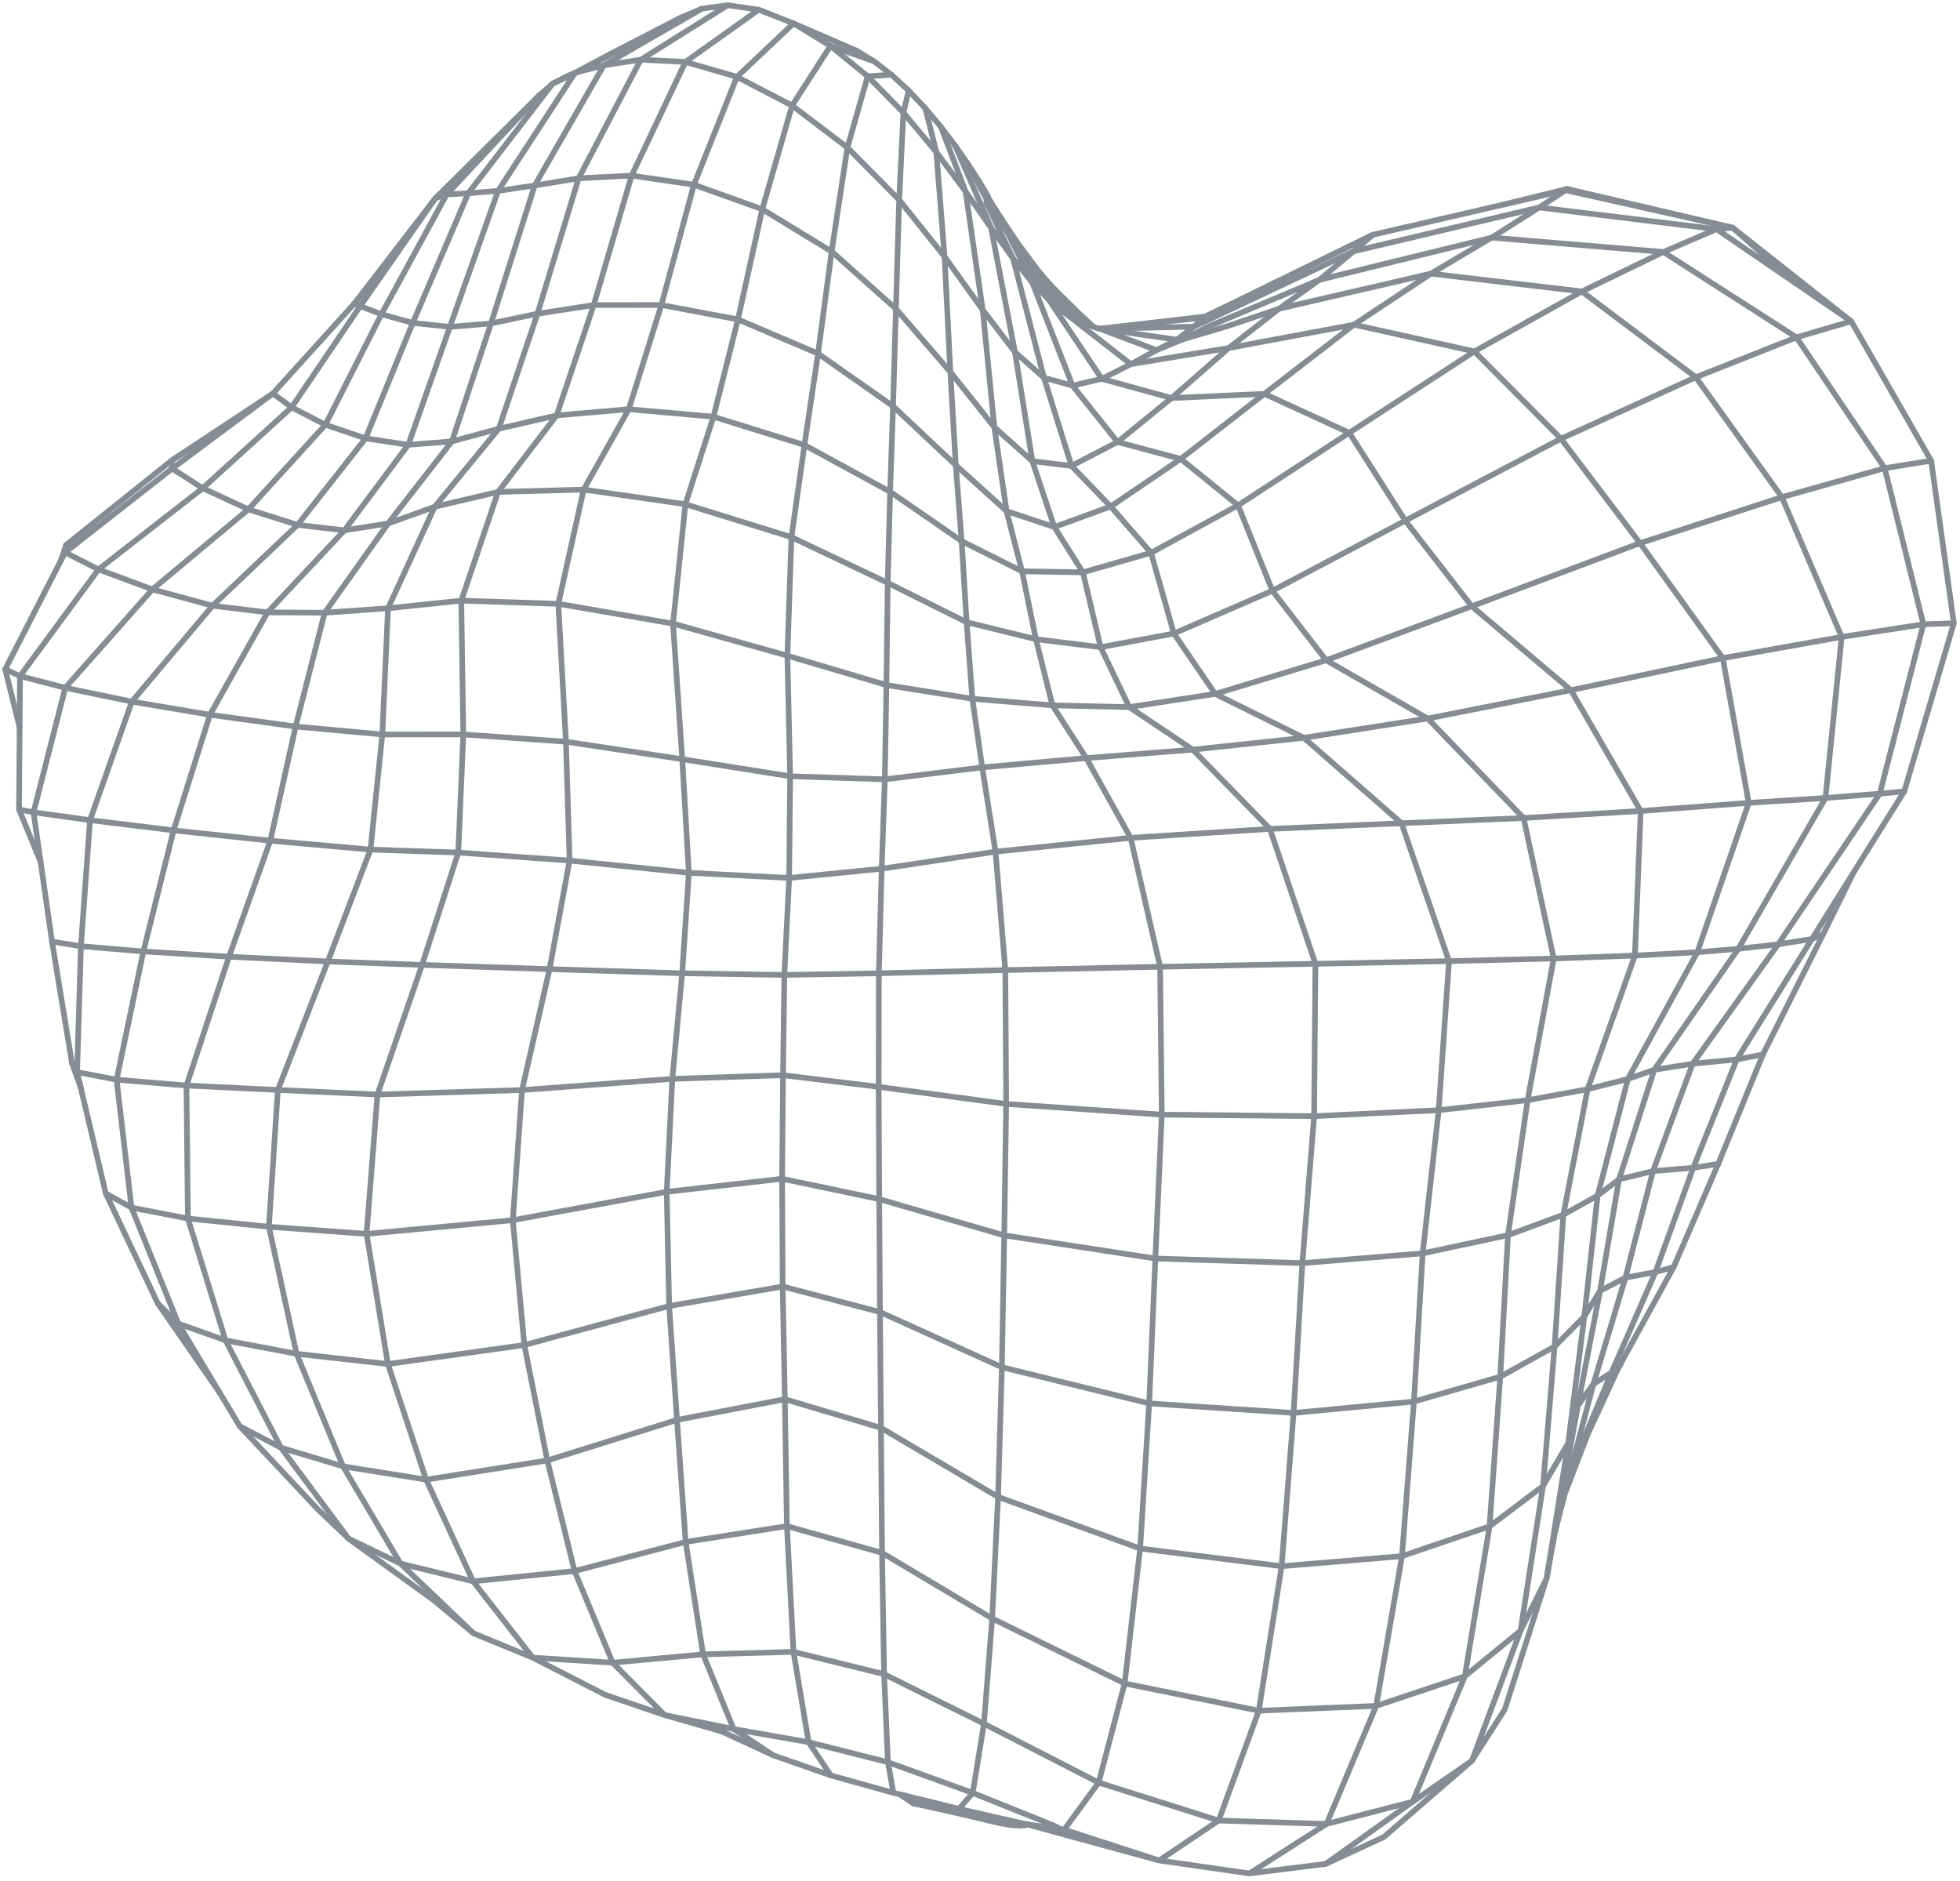 <svg width="694" height="666" viewBox="0 0 694 666" fill="none" xmlns="http://www.w3.org/2000/svg">
<g opacity="0.6">
<path d="M125.358 107.593L154.175 70.173L155.34 69.019L161.236 63.179L190.904 33.794" stroke="#373E4B" stroke-width="2" stroke-linecap="round" stroke-linejoin="round"/>
<mask id="mask0_4_443" style="mask-type:alpha" maskUnits="userSpaceOnUse" x="-1" y="-1" width="695" height="667">
<path fill-rule="evenodd" clip-rule="evenodd" d="M-0.003 665.128V-0.003H693.654V665.128H-0.003Z" fill="white"/>
</mask>
<g mask="url(#mask0_4_443)">
<path d="M46.552 427.544L41.286 382.249L50.76 336.855L61.464 293.991L74.333 253.069L94.724 216.804L121.952 187.761L137.417 185.341L153.926 179.419L173.792 155.206L176.592 151.794L190.306 111.075L204.875 63.145L226.874 21.15L257.686 1.843" stroke="#373E4B" stroke-width="2" stroke-linecap="round" stroke-linejoin="round"/>
</g>
<path d="M431.509 644.563L389.014 631.126L348.406 610.279L313.041 592.733L280.964 584.837L248.941 585.713L216.937 588.681" stroke="#373E4B" stroke-width="2" stroke-linecap="round" stroke-linejoin="round"/>
<mask id="mask1_4_443" style="mask-type:alpha" maskUnits="userSpaceOnUse" x="-1" y="-1" width="695" height="667">
<path fill-rule="evenodd" clip-rule="evenodd" d="M-0.003 665.128V-0.003H693.654V665.128H-0.003Z" fill="white"/>
</mask>
<g mask="url(#mask1_4_443)">
<path d="M144.56 157.485L159.298 115.731L176.267 67.823L176.353 67.58L200.424 30.657L203.616 25.76L205.755 24.649L207.171 24.112L215.861 19.537L241.35 6.11L248.546 3.067" stroke="#373E4B" stroke-width="2" stroke-linecap="round" stroke-linejoin="round"/>
</g>
<path d="M430.27 245.683L469.548 233.757L521.118 214.644L580.7 192.299L630.929 176.012L667.338 165.757L683.788 163.122" stroke="#373E4B" stroke-width="2" stroke-linecap="round" stroke-linejoin="round"/>
<mask id="mask2_4_443" style="mask-type:alpha" maskUnits="userSpaceOnUse" x="-1" y="-1" width="695" height="667">
<path fill-rule="evenodd" clip-rule="evenodd" d="M-0.003 665.128V-0.003H693.654V665.128H-0.003Z" fill="white"/>
</mask>
<g mask="url(#mask2_4_443)">
<path d="M585.733 378.755L585.423 379.718L573.276 417.524L566.543 457.039L560.978 466.1L556.583 500.604L555.267 510.931L546.356 526.121L527.421 540.401L496.415 550.953L453.807 554.512L403.699 548.252L353.401 529.977L311.934 505.521L311.58 464.518L311.311 424.536L311.12 384.792L311.183 344.59L312.19 307.57L313.303 275.92L313.865 242.535L314.325 206.361L315.181 174.115L316.208 143.809L317.23 109.324L318.376 70.762L300.057 52.243L280.469 37.371L260.92 27.208L242.702 21.92L226.878 21.141L213.803 23.109L190.356 63.881L189.325 65.673L189.042 66.564L173.845 114.52L160.008 156.279L157.551 159.439L137.42 185.338L134.655 189.228L114.963 216.93L104.672 257.221L95.707 297.651L81.092 338.719L66.025 384.322L66.529 431.402L79.858 474.554L99.496 512.564L121.46 519.153L141.801 553.57L167.512 559.863L203.439 556.234L242.779 545.919L278.637 540.32L312.317 549.779L351.318 573.021L398.216 596.018L445.719 605.673L487.281 603.97L518.666 593.489L538.396 577.328L546.356 526.121L550.451 476.72L560.978 466.1L565.698 423.286L566.788 419.082L576.414 382.011L585.733 378.755L587.611 376.052L615.185 336.388L615.511 335.921L629.609 334.326L665.586 281.008L681.038 221.02L667.337 165.753L636.088 119.443L588.973 89.21L528.153 84.126L506.673 96.877L479.419 114.948L447.692 139.432L418.089 162.467L395.689 156.49L379.393 164.948L365.547 163.281L352.089 151.276L336.504 131.702L334.446 90.843L331.54 53.849L327.65 38.332L321.754 32.087L315.617 26.448L307.231 27.019L294.051 16.257L280.967 8.274L268.645 3.436L242.702 21.92L223.654 62.174L210.23 108.005L197.087 147.083L176.361 174.157L163.328 212.658L164.052 260.018L162.269 301.846L149.446 341.617L133.653 387.51L129.795 436.843L137.345 482.925L150.888 523.857L167.512 559.863L188.631 586.888L216.942 588.679L235.312 607.209L259.761 612.156L273.734 621.425L294.2 628.593L316.339 634.748L318.656 635.316L318.906 635.377L319.26 635.465L319.832 635.605L320.657 635.807L321.726 636.068L323.383 638.427L330.187 638.138L331.417 638.44L332.888 638.8L334.777 639.263L337.351 639.893L339.567 640.435L341.105 640.786L347.284 642.192L357.559 644.533L363.406 645.865L363.713 645.916L363.9 645.979L375.752 649.231L390.297 653.198L410.435 658.692L442.389 663.283L469.436 659.904L489.986 650.398L497.841 643.594L506.223 636.336L521.176 623.384L532.809 605.227L535.245 597.596L542.894 573.642L547.649 558.737L550.716 541.856L554.126 528.748L562.257 507.631L572.967 484.446L573.844 482.804L575.538 479.717L592.262 449.247L592.598 448.633L608.396 412.089L623.858 374.2L624.207 373.345L644.604 332.63L644.961 331.921L645.598 330.648L656.38 308.777L659.87 303.202L674.176 280.33L674.269 280.179L685.913 240.681L691.817 220.651L683.787 163.12L655.476 113.75L635.737 100.247L607.795 81.129L588.973 89.21L560.098 103.185L522.05 124.417L477.752 153.223L438.374 178.914L407.563 195.721L383.436 202.63L361.883 202.27L340.508 191.589L315.181 174.115L284.845 157.551L252.628 147.535L222.634 144.878L197.087 147.083L176.594 151.79L160.008 156.279L144.562 157.484L121.953 187.756L105.368 185.836L87.933 180.333L71.777 172.834L60.932 165.902L60.765 163.037L96.631 139.309L125.356 107.59L138.545 92.593L154.176 70.169L158.143 68.855L165.819 68.416L176.355 67.576L189.325 65.673L204.879 63.137L223.654 62.174L245.707 65.386L269.905 74.09L294.468 89.041L317.23 109.324L336.504 131.702L338.419 164.685L356.409 180.963L373.317 186.584L383.436 202.63L389.709 229.131L399.838 250.344L422.323 265.41L461.667 261.216L505.514 254.382L539.475 289.609L550.148 339.353L540.908 389.518L533.951 437.308L531.214 487.421L527.421 540.401L518.666 593.489L500.213 637.887L469.706 645.764L431.508 644.553L410.435 658.692L381.968 649.457L376.595 648.079L372.964 646.238L371.314 645.576L358.858 640.575L344.427 634.78L314.4 623.898L286.323 616.813L259.761 612.156L248.944 585.712L242.78 545.919L239.711 502.718L236.94 462.385L236.071 421.949L238.057 381.972L241.548 344.584L243.921 309.016L241.567 268.782L238.307 220.789L242.682 178.517L252.628 147.535L261.299 113.082L269.905 74.09L280.469 37.371L294.051 16.257" stroke="#373E4B" stroke-width="2" stroke-linecap="round" stroke-linejoin="round"/>
</g>
<path d="M585.297 414.637L575.535 452.35L564.206 490.021L558.678 497.699L556.747 508.418L553.363 527.188L553.153 530.33L550.717 541.864L550.671 542.029" stroke="#373E4B" stroke-width="2" stroke-linecap="round" stroke-linejoin="round"/>
<path d="M360.971 646.364L351.485 644.362L342.387 642.442L338.727 641.418L323.383 638.429" stroke="#373E4B" stroke-width="2" stroke-linecap="round" stroke-linejoin="round"/>
<path d="M389.651 116.358L426.75 112.057L426.999 112.028L436.424 107.474" stroke="#373E4B" stroke-width="2" stroke-linecap="round" stroke-linejoin="round"/>
<path d="M389.721 116.368L426.355 112.41L426.826 112.05L439.74 105.801L469.448 91.293L486.14 83.115" stroke="#373E4B" stroke-width="2" stroke-linecap="round" stroke-linejoin="round"/>
<path d="M358.227 646.168L351.066 644.578L346.603 643.587L338.563 641.607L323.381 638.431" stroke="#373E4B" stroke-width="2" stroke-linecap="round" stroke-linejoin="round"/>
<path d="M311.932 505.524L277.907 495.392L239.709 502.72L193.796 517.07L150.886 523.859L121.458 519.155L105.008 479.308L95.211 434.323L98.386 385.902L116.062 340.409L131.187 300.789L135.371 260.039L137.389 215.361L152.27 183.017L153.927 179.418L176.358 174.161L206.663 173.332L242.68 178.521L280.233 190.18L314.323 206.365L342.261 220.295L366.805 226.305L389.707 229.136L415.653 224.296L450.54 209.145L497.587 184.342L552.713 155.324L600.457 133.555L636.086 119.447L655.473 113.755" stroke="#373E4B" stroke-width="2" stroke-linecap="round" stroke-linejoin="round"/>
<path d="M381.97 649.459L376.812 647.787L364.01 645.957L363.727 645.917" stroke="#373E4B" stroke-width="2" stroke-linecap="round" stroke-linejoin="round"/>
<path d="M216.944 588.685L203.441 556.24L193.8 517.074L185.653 476.212L181.572 432.01L184.834 385.931L194.583 343.122L201.677 304.689L200.393 262.605L197.688 213.78L206.667 173.337L222.636 144.884L234.171 107.991L245.708 65.395L260.924 27.217L280.969 8.283" stroke="#373E4B" stroke-width="2" stroke-linecap="round" stroke-linejoin="round"/>
<path d="M357.563 644.542L352.93 643.714L338.726 641.419L323.381 638.43" stroke="#373E4B" stroke-width="2" stroke-linecap="round" stroke-linejoin="round"/>
<path d="M389.828 116.388L422.714 115.655L430.54 111.963L431.492 111.513L447.761 103.837L479.257 88.978L486.14 83.116" stroke="#373E4B" stroke-width="2" stroke-linecap="round" stroke-linejoin="round"/>
<path d="M338.195 51.544L340.218 56.173L350.183 78.968L350.921 80.655L351.202 82.128L359.377 124.651L365.545 163.289L373.316 186.592" stroke="#373E4B" stroke-width="2" stroke-linecap="round" stroke-linejoin="round"/>
<path d="M573.84 482.804L572.964 484.448L568.038 492.622" stroke="#373E4B" stroke-width="2" stroke-linecap="round" stroke-linejoin="round"/>
<mask id="mask3_4_443" style="mask-type:alpha" maskUnits="userSpaceOnUse" x="-1" y="-1" width="695" height="667">
<path fill-rule="evenodd" clip-rule="evenodd" d="M-0.003 665.128V-0.003H693.654V665.128H-0.003Z" fill="white"/>
</mask>
<g mask="url(#mask3_4_443)">
<path d="M418.084 162.47L438.37 178.917L450.537 209.146L469.542 233.758L505.511 254.389L556.228 244.355L610.015 233.008L652.104 225.498L681.04 221.026L691.818 220.656" stroke="#373E4B" stroke-width="2" stroke-linecap="round" stroke-linejoin="round"/>
</g>
<path d="M395.692 156.495L414.833 140.923L435.094 123.206L479.418 114.952L522.05 124.419L552.712 155.325L580.695 192.3L610.012 233.007L619.188 284.261L600.993 337.152" stroke="#373E4B" stroke-width="2" stroke-linecap="round" stroke-linejoin="round"/>
<path d="M333.164 44.917L341.901 67.813L347.961 109.725L352.089 151.284L356.409 180.969L361.883 202.276L366.808 226.308L372.645 249.733L384.635 268.414L400.334 296.637L410.771 342.287L411.368 394.647L409.09 445.565L406.903 496.877L403.7 548.261L398.217 596.028L389.013 631.127L376.811 647.792" stroke="#373E4B" stroke-width="2" stroke-linecap="round" stroke-linejoin="round"/>
<path d="M347.282 642.201L345.775 641.963L338.749 641.393L323.383 638.431" stroke="#373E4B" stroke-width="2" stroke-linecap="round" stroke-linejoin="round"/>
<path d="M532.54 72.382L553.657 67.18L554.868 66.883L560.86 68.796" stroke="#373E4B" stroke-width="2" stroke-linecap="round" stroke-linejoin="round"/>
<path d="M600.997 337.144L578.886 338.324L550.148 339.355L513.065 340.279L465.772 341.225L410.77 342.28L355.967 343.458L311.182 344.59L277.731 345.167L241.547 344.587L194.578 343.115L149.444 341.619L116.061 340.408L81.089 338.719L50.755 336.854L28.658 334.996L18.418 333.384" stroke="#373E4B" stroke-width="2" stroke-linecap="round" stroke-linejoin="round"/>
<mask id="mask4_4_443" style="mask-type:alpha" maskUnits="userSpaceOnUse" x="-1" y="-1" width="695" height="667">
<path fill-rule="evenodd" clip-rule="evenodd" d="M-0.003 665.128V-0.003H693.654V665.128H-0.003Z" fill="white"/>
</mask>
<g mask="url(#mask4_4_443)">
<path d="M6.956 257.602L1.841 236.951L21.595 198.386L22.345 196.119L22.813 195.472L23.394 192.957L60.765 163.04L88.308 145.511L96.629 139.314" stroke="#373E4B" stroke-width="2" stroke-linecap="round" stroke-linejoin="round"/>
</g>
<path d="M373.318 186.592L393.271 179.327L418.092 162.47" stroke="#373E4B" stroke-width="2" stroke-linecap="round" stroke-linejoin="round"/>
<path d="M273.735 621.426L255.559 613.02L235.313 607.211L214.283 600.051L188.631 586.892L167.649 578.265L161.057 571.969L141.799 553.573L123.41 544.737L102.092 516.06L99.496 512.569L84.888 504.94L77.797 493.106L63.131 468.629L55.87 461.458L48.739 446.384L39.158 426.125L37.462 422.541" stroke="#373E4B" stroke-width="2" stroke-linecap="round" stroke-linejoin="round"/>
<path d="M167.644 578.27L153.56 566.552L146.404 561.376L132.465 551.291L123.407 544.738L112.423 534.249L108.583 530.158L89.134 509.458L84.886 504.935" stroke="#373E4B" stroke-width="2" stroke-linecap="round" stroke-linejoin="round"/>
<mask id="mask5_4_443" style="mask-type:alpha" maskUnits="userSpaceOnUse" x="-1" y="-1" width="695" height="667">
<path fill-rule="evenodd" clip-rule="evenodd" d="M-0.003 665.128V-0.003H693.654V665.128H-0.003Z" fill="white"/>
</mask>
<g mask="url(#mask5_4_443)">
<path d="M307.231 27.022L319.889 39.877L318.377 70.765L334.447 90.846L347.963 109.72L359.378 124.649L369.654 133.741L379.755 136.532L390.129 134.132L414.833 140.921L447.694 139.435L477.753 153.226L497.592 184.341L521.12 214.641L556.235 244.35L580.943 287.125L578.889 338.324L562.139 385.643L553.553 430.069L550.455 476.721L531.215 487.42L500.642 496.208L458.046 500.243L406.905 496.87L354.753 484.061L311.58 464.519L277.136 455.486L236.94 462.386L185.648 476.207L137.343 482.926L105.008 479.306L79.855 474.555L63.131 468.624L46.548 427.545L37.46 422.534L28.626 385.189L27.299 379.578L28.657 334.999L31.867 290.366L46.681 248.407L75.275 214.458L94.722 216.804L114.962 216.933L137.389 215.36L163.327 212.661L197.683 213.774L238.307 220.791L278.802 232.15L313.866 242.535L344.287 247.389L372.648 249.727L399.84 250.346L430.27 245.681L461.668 261.218L496.241 291.458L513.066 340.281L509.414 393.066L503.741 443.734L500.642 496.208L496.417 550.952L487.283 603.97L469.708 645.764L442.391 663.283" stroke="#373E4B" stroke-width="2" stroke-linecap="round" stroke-linejoin="round"/>
</g>
<path d="M294.044 16.259L309.42 21.672L315.619 26.449" stroke="#373E4B" stroke-width="2" stroke-linecap="round" stroke-linejoin="round"/>
<path d="M294.196 628.602L286.319 616.823L280.961 584.846L278.631 540.329L277.905 495.398L277.132 455.492L276.937 417.34L277.256 380.67L277.729 345.171L279.425 310.833L279.776 274.833L278.798 232.153L280.231 190.18L284.839 157.555L289.657 125.189L294.462 89.044L300.053 52.248L307.226 27.022" stroke="#373E4B" stroke-width="2" stroke-linecap="round" stroke-linejoin="round"/>
<path d="M337.347 639.901L323.383 638.433L318.656 635.317" stroke="#373E4B" stroke-width="2" stroke-linecap="round" stroke-linejoin="round"/>
<mask id="mask6_4_443" style="mask-type:alpha" maskUnits="userSpaceOnUse" x="-1" y="-1" width="695" height="667">
<path fill-rule="evenodd" clip-rule="evenodd" d="M-0.003 665.128V-0.003H693.654V665.128H-0.003Z" fill="white"/>
</mask>
<g mask="url(#mask6_4_443)">
<path d="M23.025 195.578L34.862 201.601L53.96 208.668L75.272 214.454L105.363 185.834L129.432 155.206L146.156 114.313L165.814 68.416L184.775 43.785L195.691 29.604L202.755 26.28L203.441 26.016L205.75 24.643L216.106 19.096L241.345 6.104" stroke="#373E4B" stroke-width="2" stroke-linecap="round" stroke-linejoin="round"/>
</g>
<path d="M390.131 134.133L400.418 128.933L409.513 123.963L418.787 120.139L427.999 115.535L430.548 114.466L464.596 100.165L467.193 99.074L467.492 99L486.061 94.449L524.589 85.005L528.154 84.13L544.99 73.451L554.366 67.335L560.863 68.793L613.495 80.612" stroke="#373E4B" stroke-width="2" stroke-linecap="round" stroke-linejoin="round"/>
<path d="M334.779 639.271L323.384 638.434L318.906 635.379" stroke="#373E4B" stroke-width="2" stroke-linecap="round" stroke-linejoin="round"/>
<path d="M316.34 634.754L314.402 623.904L313.042 592.737L312.316 549.786L311.935 505.53" stroke="#373E4B" stroke-width="2" stroke-linecap="round" stroke-linejoin="round"/>
<path d="M332.891 638.807L323.38 638.433L319.254 635.463" stroke="#373E4B" stroke-width="2" stroke-linecap="round" stroke-linejoin="round"/>
<mask id="mask7_4_443" style="mask-type:alpha" maskUnits="userSpaceOnUse" x="-1" y="-1" width="695" height="667">
<path fill-rule="evenodd" clip-rule="evenodd" d="M-0.003 665.128V-0.003H693.654V665.128H-0.003Z" fill="white"/>
</mask>
<g mask="url(#mask7_4_443)">
<path d="M624.206 373.347L614.954 375.081L599.536 413.454L586.164 450.378L575.534 452.348L566.544 457.041L565.715 461.318L558.676 497.695L555.267 510.932L551.227 536.274L549.832 545.034L549.744 545.588L547.644 558.764L538.394 577.327L521.176 623.385L500.213 637.888L488.376 646.357L469.434 659.906" stroke="#373E4B" stroke-width="2" stroke-linecap="round" stroke-linejoin="round"/>
</g>
<path d="M608.395 412.095L599.537 413.455L585.298 414.638" stroke="#373E4B" stroke-width="2" stroke-linecap="round" stroke-linejoin="round"/>
<path d="M327.644 38.339L333.158 44.919L338.189 51.552L342.668 57.997L349.583 71.077L356.764 82.324L360.947 88.378L361.857 89.925L371.415 106.153L376.52 110.364L380.332 113.162L381.332 114.103L384.939 116.907L400.41 128.934L435.089 123.207L452.89 109.304L467.187 99.075L479.252 88.982L544.986 73.451L607.794 81.135L613.496 80.613L655.476 113.756" stroke="#373E4B" stroke-width="2" stroke-linecap="round" stroke-linejoin="round"/>
<path d="M195.698 29.606L203.445 26.018L205.46 25.012" stroke="#373E4B" stroke-width="2" stroke-linecap="round" stroke-linejoin="round"/>
<path d="M96.629 139.313L103.259 144.214L115.219 150.377L129.435 155.208L144.561 157.484" stroke="#373E4B" stroke-width="2" stroke-linecap="round" stroke-linejoin="round"/>
<path d="M331.418 638.446L323.381 638.433L319.828 635.606" stroke="#373E4B" stroke-width="2" stroke-linecap="round" stroke-linejoin="round"/>
<path d="M321.748 32.088L319.885 39.875L331.535 53.851L341.897 67.81L350.917 80.655L358.719 91.537L359.237 93.543L369.651 133.741L379.393 164.951L393.269 179.322L407.563 195.725L415.655 224.297L430.269 245.683" stroke="#373E4B" stroke-width="2" stroke-linecap="round" stroke-linejoin="round"/>
<path d="M342.675 57.995L346.57 64.046L348.393 67.511L349.934 70.061L353.982 76.542L360.683 86.592L363.643 91.033L365.611 93.986L367.373 96.049L368.961 97.618L370.269 99.36L380.742 113.311L382.719 114.044L384.83 114.825L386.679 115.509L387.072 115.656L388.546 116.2L389.396 116.389L409.511 123.962L416.719 120.271L422.716 115.652L426.354 112.413L426.999 112.032L436.425 107.479L439.738 105.804L469.302 91.332L486.136 83.119L532.542 72.383L554.365 67.334L554.87 66.879L613.495 80.611L635.735 100.251" stroke="#373E4B" stroke-width="2" stroke-linecap="round" stroke-linejoin="round"/>
<path d="M592.601 448.634L586.166 450.376L570.607 485.948L564.203 490.018L556.055 520.74L555.943 521.159L553.15 530.326L550.713 541.86" stroke="#373E4B" stroke-width="2" stroke-linecap="round" stroke-linejoin="round"/>
<path d="M346.566 64.046L349.865 69.557" stroke="#373E4B" stroke-width="2" stroke-linecap="round" stroke-linejoin="round"/>
<mask id="mask8_4_443" style="mask-type:alpha" maskUnits="userSpaceOnUse" x="-1" y="-1" width="695" height="667">
<path fill-rule="evenodd" clip-rule="evenodd" d="M-0.003 665.128V-0.003H693.654V665.128H-0.003Z" fill="white"/>
</mask>
<g mask="url(#mask8_4_443)">
<path d="M1.841 236.95L7.087 239.377L23.113 243.515L46.687 248.408L74.335 253.068L104.674 257.224L135.375 260.039L164.051 260.019L200.389 262.6L241.565 268.785L279.779 274.828L313.3 275.923L347.781 271.693L384.631 268.408L422.318 265.411L449.664 293.468L465.767 341.226L465.307 395.168L461.142 447.204L458.039 500.242L453.802 554.513L445.713 605.674L431.503 644.553" stroke="#373E4B" stroke-width="2" stroke-linecap="round" stroke-linejoin="round"/>
</g>
<path d="M22.594 195.361L23.389 192.961" stroke="#373E4B" stroke-width="2" stroke-linecap="round" stroke-linejoin="round"/>
<mask id="mask9_4_443" style="mask-type:alpha" maskUnits="userSpaceOnUse" x="-1" y="-1" width="695" height="667">
<path fill-rule="evenodd" clip-rule="evenodd" d="M-0.003 665.128V-0.003H693.654V665.128H-0.003Z" fill="white"/>
</mask>
<g mask="url(#mask9_4_443)">
<path d="M6.741 286.595L11.87 287.591L31.868 290.369L61.464 293.992L95.706 297.653L131.189 300.79L162.269 301.85L201.672 304.685L243.92 309.017L279.429 310.829L312.19 307.571L352.498 301.523L400.335 296.634L449.67 293.47L496.24 291.458L539.477 289.612L580.942 287.128L619.194 284.258L646.366 282.529L665.589 281.011L674.272 280.183" stroke="#373E4B" stroke-width="2" stroke-linecap="round" stroke-linejoin="round"/>
</g>
<path d="M327.984 637.606L323.382 638.429" stroke="#373E4B" stroke-width="2" stroke-linecap="round" stroke-linejoin="round"/>
<path d="M573.84 482.804L570.603 485.949L567.279 493.895L556.464 519.766" stroke="#373E4B" stroke-width="2" stroke-linecap="round" stroke-linejoin="round"/>
<path d="M645.599 330.651L641.573 332.455L641.222 333.017L639.62 335.584L614.954 375.08L599.324 376.622L585.73 378.755" stroke="#373E4B" stroke-width="2" stroke-linecap="round" stroke-linejoin="round"/>
<path d="M354.808 645.618L350.802 644.714L350.231 644.57L338.387 641.813L323.381 638.43" stroke="#373E4B" stroke-width="2" stroke-linecap="round" stroke-linejoin="round"/>
<path d="M326.845 637.328L323.381 638.43" stroke="#373E4B" stroke-width="2" stroke-linecap="round" stroke-linejoin="round"/>
<path d="M325.623 637.028L323.381 638.429" stroke="#373E4B" stroke-width="2" stroke-linecap="round" stroke-linejoin="round"/>
<path d="M125.358 107.593L127.542 108.385L135.059 111.263L146.162 114.318L159.301 115.735L173.846 114.524L190.309 111.072L210.23 108.01L234.167 107.987L261.298 113.087L289.66 125.188L316.206 143.812L338.416 164.689L340.505 191.592L342.26 220.294L344.283 247.39L347.779 271.694L352.494 301.524L355.965 343.459L356.268 390.836L355.579 437.376L354.749 484.063L353.398 529.981L351.315 573.024L348.402 610.276L344.423 634.781L339.565 640.437" stroke="#373E4B" stroke-width="2" stroke-linecap="round" stroke-linejoin="round"/>
<path d="M323.382 638.43L322.98 636.375" stroke="#373E4B" stroke-width="2" stroke-linecap="round" stroke-linejoin="round"/>
<path d="M324.303 636.707L323.381 638.431" stroke="#373E4B" stroke-width="2" stroke-linecap="round" stroke-linejoin="round"/>
<path d="M363.863 645.994L362.978 646.212L360.973 646.365L358.229 646.166L354.809 645.617L350.82 644.703L350.789 644.72L338.901 641.217L323.384 638.43" stroke="#373E4B" stroke-width="2" stroke-linecap="round" stroke-linejoin="round"/>
<path d="M363.661 645.937L362.972 646.209L352.058 644.065L338.93 641.179L323.381 638.43" stroke="#373E4B" stroke-width="2" stroke-linecap="round" stroke-linejoin="round"/>
<path d="M656.375 308.78L641.565 332.456L629.604 334.33L629.293 334.764L599.321 376.627L585.291 414.643L573.271 417.531L565.691 423.294L553.544 430.076L533.946 437.314L503.734 443.741L461.143 447.21L409.083 445.566L355.578 437.38L311.307 424.543L276.936 417.34L236.067 421.956L181.564 432.011L129.789 436.851L95.209 434.328L66.525 431.41L46.547 427.551" stroke="#373E4B" stroke-width="2" stroke-linecap="round" stroke-linejoin="round"/>
<path d="M21.59 198.391L23.027 195.587L60.928 165.906L88.304 145.51" stroke="#373E4B" stroke-width="2" stroke-linecap="round" stroke-linejoin="round"/>
<path d="M353.981 76.538L355.503 79.121L356.769 82.319L365.499 100.023L371.42 106.151L371.755 106.65L372.221 107.351L379.066 117.587L390.129 134.132" stroke="#373E4B" stroke-width="2" stroke-linecap="round" stroke-linejoin="round"/>
<path d="M360.681 86.591L367.602 95.811L370.356 99.133L373.504 102.547L382.972 111.865L387.069 115.656" stroke="#373E4B" stroke-width="2" stroke-linecap="round" stroke-linejoin="round"/>
<mask id="mask10_4_443" style="mask-type:alpha" maskUnits="userSpaceOnUse" x="-1" y="-1" width="695" height="667">
<path fill-rule="evenodd" clip-rule="evenodd" d="M-0.003 665.128V-0.003H693.654V665.128H-0.003Z" fill="white"/>
</mask>
<g mask="url(#mask10_4_443)">
<path d="M388.542 116.203L389.393 116.392L389.72 116.373L389.828 116.388L416.715 120.274L418.781 120.142L434.906 115.383L452.89 109.305L455.753 108.645L506.67 96.884L560.094 103.192L600.455 133.557L630.925 176.015L652.099 225.498L646.359 282.53L615.507 335.924L600.993 337.146L596.415 345.506L576.411 382.011L562.132 385.644L540.904 389.521L509.407 393.067L465.308 395.169L411.363 394.642L356.268 390.835L311.115 384.795L277.257 380.667L238.054 381.975L184.826 385.927L133.648 387.513L98.385 385.899L66.022 384.325L41.283 382.252L27.299 379.579L25.491 376.415L18.419 333.387L14.382 305.161L11.868 287.592L23.108 243.517L53.962 208.674L87.93 180.338L115.219 150.382L135.054 111.266L156.063 72.677L158.139 68.861L169.774 56.408L171.966 54.064L186.741 38.252L190.9 33.798L195.692 29.614L201.39 26.681L203.614 25.765L213.8 23.117L217.973 20.71L231.061 13.156L248.54 3.069L257.687 1.842L268.642 3.444" stroke="#373E4B" stroke-width="2" stroke-linecap="round" stroke-linejoin="round"/>
</g>
<path d="M280.968 8.282L297.036 15.233L297.631 15.492L303.357 17.968L309.423 21.675" stroke="#373E4B" stroke-width="2" stroke-linecap="round" stroke-linejoin="round"/>
<path d="M370.361 99.132L371.78 100.845L382.715 114.043" stroke="#373E4B" stroke-width="2" stroke-linecap="round" stroke-linejoin="round"/>
<path d="M373.507 102.548L377.016 106.355L384.825 114.827" stroke="#373E4B" stroke-width="2" stroke-linecap="round" stroke-linejoin="round"/>
<path d="M382.974 111.865L386.683 115.506" stroke="#373E4B" stroke-width="2" stroke-linecap="round" stroke-linejoin="round"/>
<mask id="mask11_4_443" style="mask-type:alpha" maskUnits="userSpaceOnUse" x="-1" y="-1" width="695" height="667">
<path fill-rule="evenodd" clip-rule="evenodd" d="M-0.003 665.128V-0.003H693.654V665.128H-0.003Z" fill="white"/>
</mask>
<g mask="url(#mask11_4_443)">
<path d="M14.383 305.159L10.065 294.67L6.741 286.594L6.951 257.603L7.083 239.38L34.865 201.608L71.775 172.842L103.262 144.218L127.54 108.389L138.544 92.603" stroke="#373E4B" stroke-width="2" stroke-linecap="round" stroke-linejoin="round"/>
</g>
<path d="M349.177 71.591L358.723 91.543L365.502 100.028L366.22 101.867L366.492 102.564L366.913 103.64L379.757 136.534L395.692 156.495" stroke="#373E4B" stroke-width="2" stroke-linecap="round" stroke-linejoin="round"/>
<path d="M28.633 385.19L27.251 381.328L25.493 376.419" stroke="#373E4B" stroke-width="2" stroke-linecap="round" stroke-linejoin="round"/>
<path d="M77.803 493.107L66.333 476.559L60.088 467.55L55.864 461.458" stroke="#373E4B" stroke-width="2" stroke-linecap="round" stroke-linejoin="round"/>
<path d="M376.381 648.376L363.936 645.972" stroke="#373E4B" stroke-width="2" stroke-linecap="round" stroke-linejoin="round"/>
<path d="M154.174 70.173L155.492 69.01L160.436 64.649L169.781 56.407" stroke="#373E4B" stroke-width="2" stroke-linecap="round" stroke-linejoin="round"/>
<path d="M330.188 638.142L329.075 637.87L323.386 638.431L320.657 635.807" stroke="#373E4B" stroke-width="2" stroke-linecap="round" stroke-linejoin="round"/>
<path d="M329.073 637.869L327.983 637.603L326.844 637.324L325.619 637.025L324.309 636.703L322.977 636.378L321.724 636.072" stroke="#373E4B" stroke-width="2" stroke-linecap="round" stroke-linejoin="round"/>
<path d="M367.14 96.284L376.525 110.361L379.934 113.01" stroke="#373E4B" stroke-width="2" stroke-linecap="round" stroke-linejoin="round"/>
</g>
</svg>
